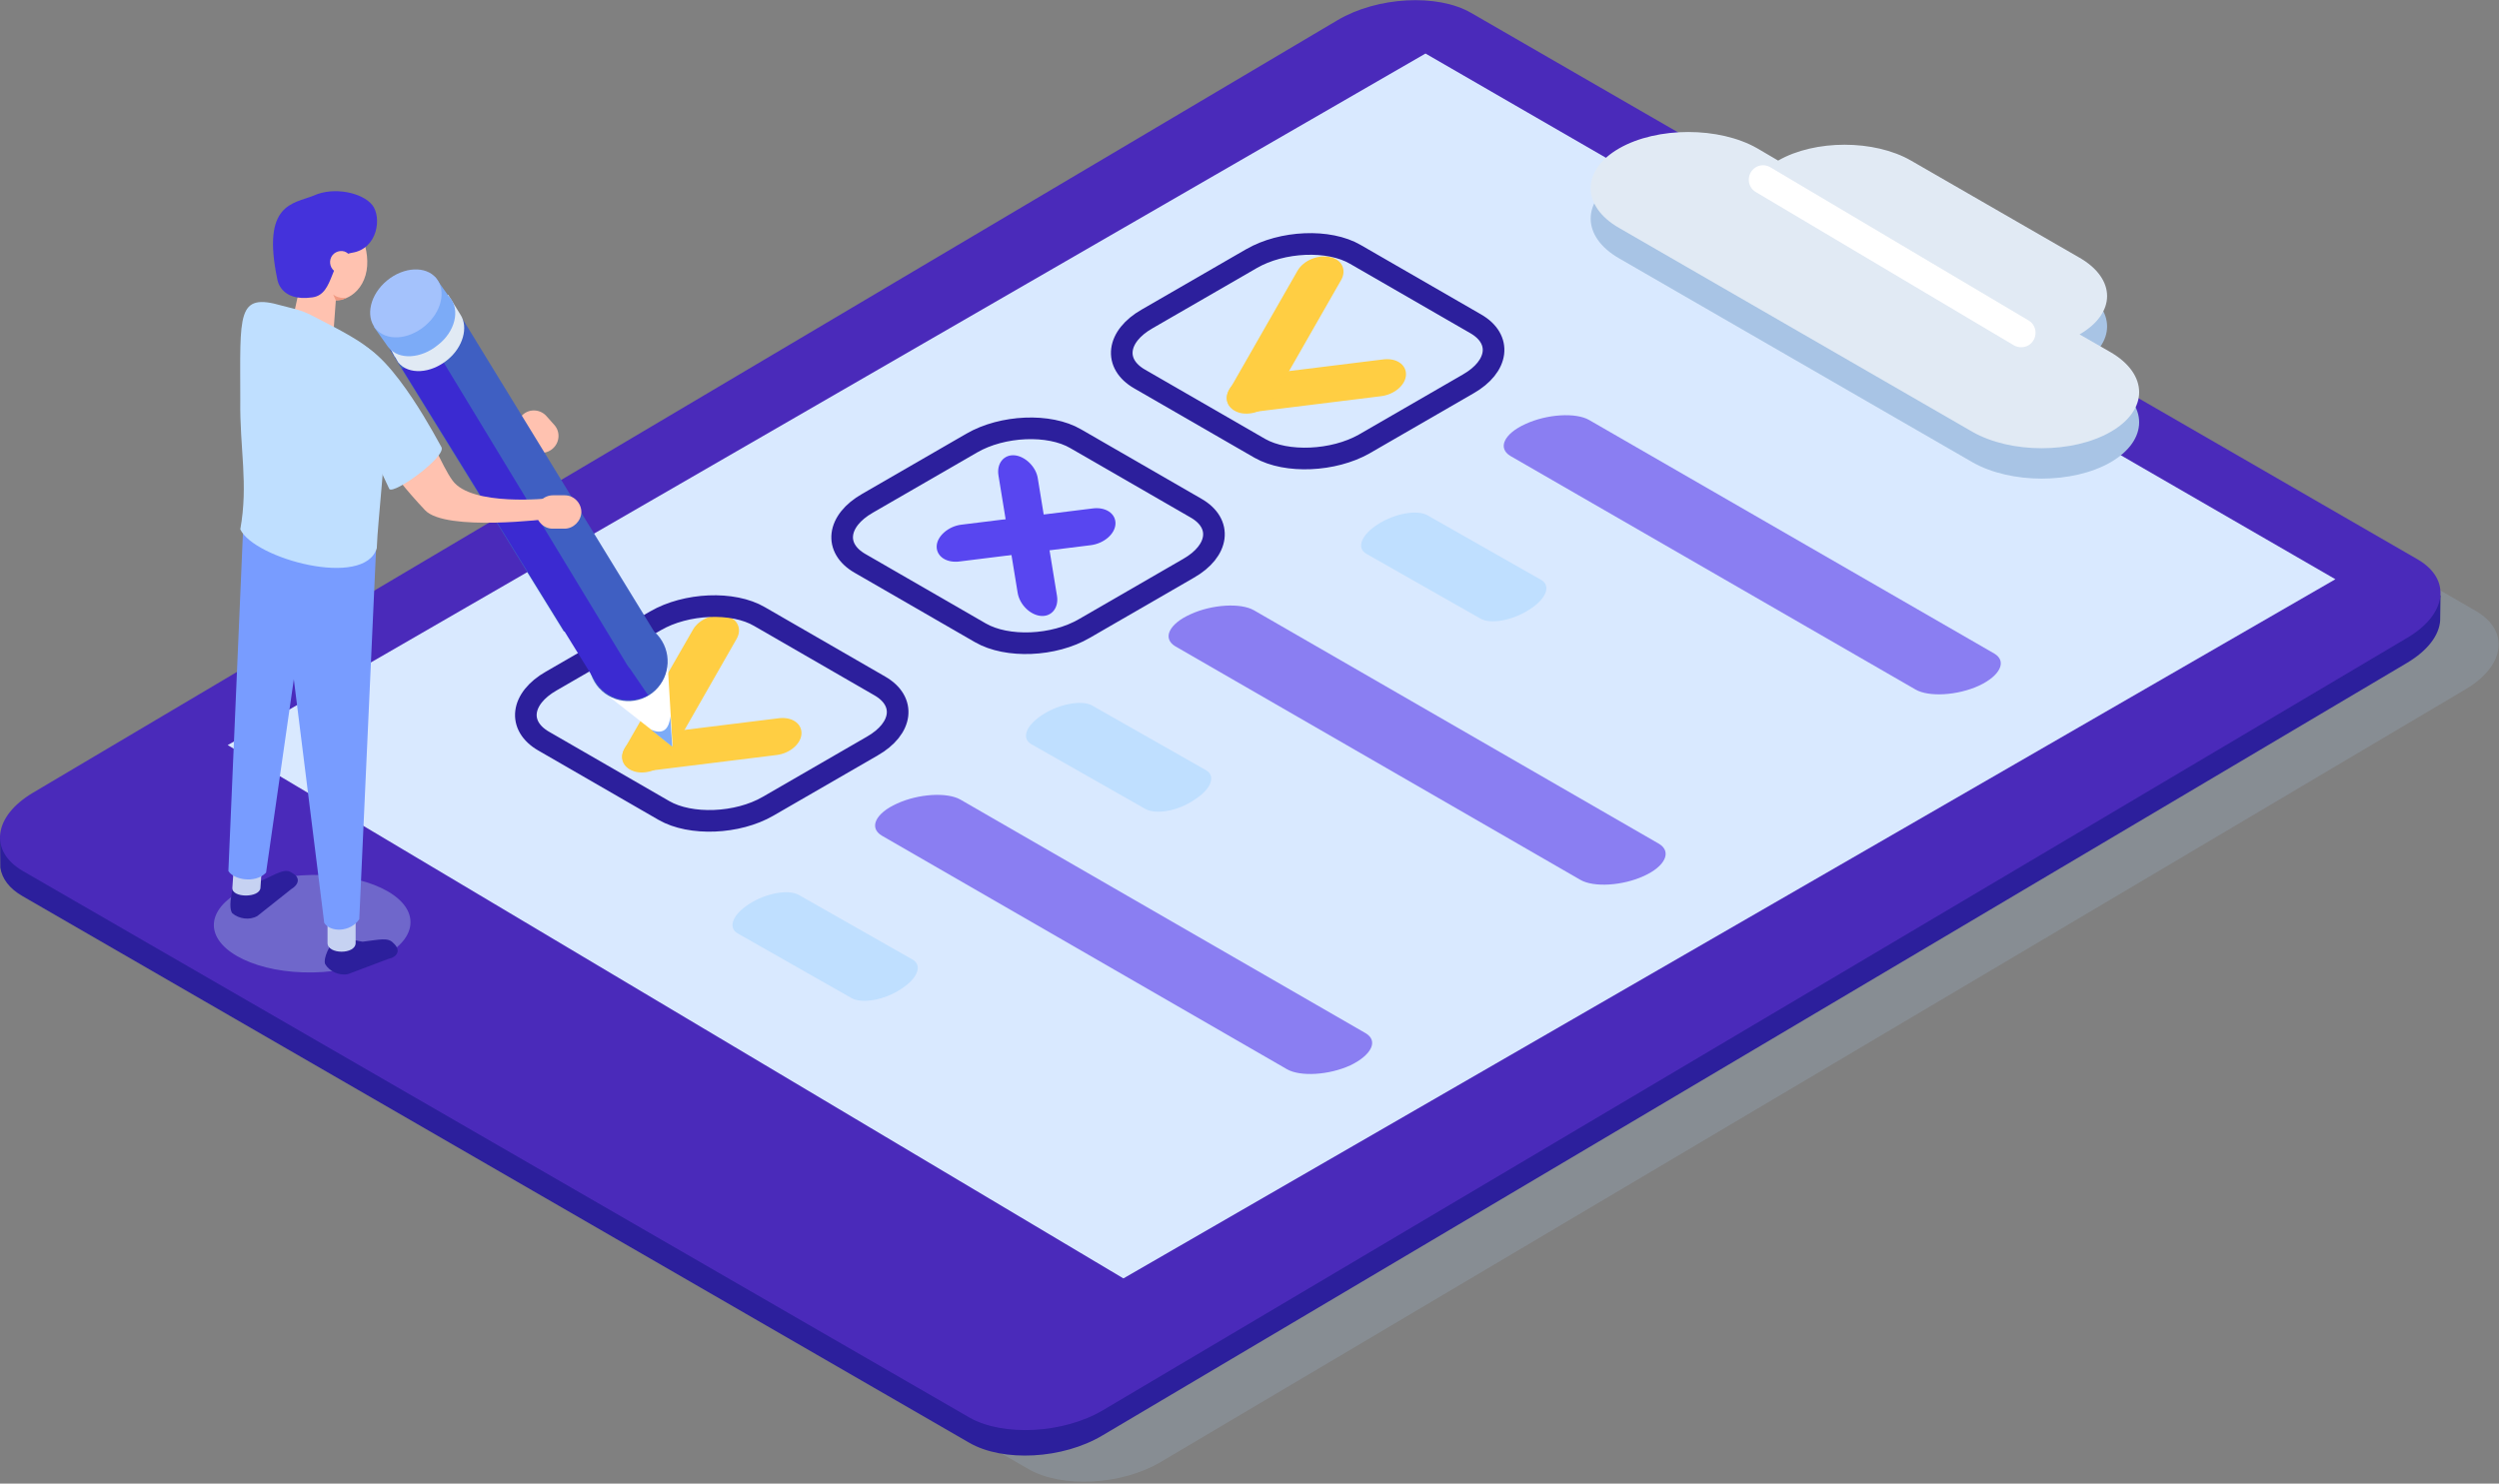 <svg width="650" height="386" viewBox="0 0 650 386" fill="none" xmlns="http://www.w3.org/2000/svg">
<rect x="0" y="0" width="650" height="386" fill="#808080" stroke="none"/>
<g clip-path="url(#clip0)">
<path opacity="0.2" d="M267.359 382.125L21.062 240.021C12.207 234.863 13.411 225.751 23.727 219.647L363.04 18.655C373.357 12.551 389.003 11.692 397.771 16.764L643.982 158.954C652.837 164.112 651.633 173.224 641.317 179.328L302.004 380.32C291.773 386.424 276.127 387.283 267.359 382.125Z" fill="#A8C4E5"/>
<path d="M632.205 154.57C631.345 153.71 630.227 152.764 628.938 151.99L382.727 9.886C373.873 4.728 358.312 5.588 347.996 11.778L8.597 212.769C7.479 213.457 6.362 214.145 5.502 215.005L0 217.584L0.086 225.751C0.516 228.588 2.407 231.167 5.846 233.144L252.057 375.334C260.911 380.492 276.471 379.632 286.787 373.443L626.101 172.451C631.431 169.27 634.44 165.315 634.698 161.447L634.784 154.913L632.205 154.57Z" fill="#2C1F9C"/>
<path d="M252.143 368.8L5.932 226.61C-2.923 221.452 -1.719 212.34 8.597 206.236L347.911 5.244C358.227 -0.86 373.873 -1.719 382.642 3.353L628.852 145.543C637.707 150.701 636.503 159.814 626.187 165.917L286.874 366.909C276.558 373.013 260.912 373.787 252.143 368.8Z" fill="#4A2ABA"/>
<path d="M292.203 332.608L59.231 193.857L370.778 13.927L607.446 150.701L292.203 332.608Z" fill="#D9E9FF"/>
<path d="M548.988 99.55L540.907 94.908C550.45 89.406 550.45 80.466 540.907 74.964L497.064 49.689C487.521 44.187 472.047 44.187 462.505 49.689L457.089 46.508C447.203 40.835 431.041 40.835 421.154 46.508C411.268 52.182 411.268 61.553 421.154 67.227L513.054 120.269C523.026 125.942 539.102 125.942 548.988 120.269C558.874 114.509 558.874 105.224 548.988 99.55Z" fill="#A8C4E5"/>
<path d="M548.988 91.641L540.907 86.999C550.45 81.497 550.45 72.557 540.907 67.055L497.064 41.78C487.521 36.278 472.047 36.278 462.505 41.78L457.089 38.599C447.203 32.926 431.041 32.926 421.154 38.599C411.268 44.273 411.268 53.644 421.154 59.318L513.054 112.36C523.026 118.033 539.102 118.033 548.988 112.36C558.874 106.686 558.874 97.401 548.988 91.641Z" fill="#E1EAF4"/>
<path d="M523.8 89.836L456.659 49.947C454.338 48.572 454.252 45.133 456.573 43.586C457.777 42.812 459.238 42.812 460.442 43.5L527.669 83.388C529.99 84.764 530.076 88.203 527.755 89.75C526.551 90.524 525.004 90.524 523.8 89.836Z" fill="white"/>
<path d="M385.048 160.931L355.39 144.082C352.725 142.534 354.1 139.095 358.484 136.344C362.783 133.594 368.543 132.562 371.208 134.023L400.866 150.873C403.531 152.42 402.156 155.859 397.772 158.61C393.387 161.447 387.713 162.479 385.048 160.931Z" fill="#BFDFFF"/>
<path d="M518.728 170.044L413.332 109.265C409.893 107.287 402.414 107.717 396.826 110.296C391.238 112.789 389.433 116.572 392.872 118.635L498.268 179.414C501.706 181.391 509.186 180.962 514.773 178.383C520.275 175.804 522.081 172.021 518.728 170.044Z" fill="#8A7EF2"/>
<path d="M297.877 210.448L268.219 193.599C265.554 192.051 266.929 188.613 271.314 185.862C275.612 183.111 281.372 182.079 284.037 183.541L313.695 200.39C316.36 201.938 314.985 205.376 310.601 208.127C306.302 211.05 300.542 211.996 297.877 210.448Z" fill="#BFDFFF"/>
<path d="M431.557 219.561L326.16 158.782C322.722 156.805 315.243 157.235 309.655 159.814C304.067 162.307 302.261 166.089 305.7 168.152L411.096 228.931C414.535 230.909 422.014 230.479 427.602 227.9C433.104 225.407 434.909 221.624 431.557 219.561Z" fill="#8A7EF2"/>
<path d="M221.538 259.708L191.879 242.858C189.214 241.311 190.59 237.872 194.974 235.121C199.273 232.37 205.032 231.339 207.697 232.8L237.356 249.65C240.021 251.197 238.646 254.636 234.261 257.387C229.963 260.224 224.203 261.169 221.538 259.708Z" fill="#BFDFFF"/>
<path d="M355.218 268.82L249.822 208.041C246.383 206.064 238.904 206.494 233.316 209.073C227.728 211.566 225.923 215.349 229.361 217.412L334.757 278.191C338.196 280.168 345.675 279.738 351.263 277.159C356.765 274.494 358.57 270.798 355.218 268.82Z" fill="#8A7EF2"/>
<path d="M319.111 103.333C319.025 105.998 321.69 107.803 325.215 107.287L359.258 103.075C362.697 102.645 365.62 100.152 365.706 97.487C365.792 94.822 363.127 93.017 359.602 93.533L325.559 97.745C322.12 98.175 319.197 100.668 319.111 103.333Z" fill="#FFCE43"/>
<path d="M322.636 107.459C325.731 108.147 329.513 106.6 331.061 103.935L348.856 72.814C350.317 70.236 349.028 67.484 345.933 66.883C342.838 66.195 339.056 67.742 337.508 70.407L319.713 101.528C318.166 104.021 319.541 106.686 322.636 107.459Z" fill="#FFCE43"/>
<path d="M161.877 196.694C161.791 199.359 164.456 201.164 167.98 200.648L202.023 196.436C205.462 196.006 208.385 193.513 208.471 190.848C208.557 188.183 205.892 186.378 202.367 186.893L168.324 191.106C164.799 191.622 161.963 194.029 161.877 196.694Z" fill="#FFCE43"/>
<path d="M243.632 142.104C243.546 144.769 246.211 146.575 249.736 146.059L283.693 141.846C287.131 141.417 290.054 138.924 290.14 136.259C290.226 133.594 287.561 131.788 284.037 132.304L249.993 136.516C246.641 136.946 243.718 139.525 243.632 142.104Z" fill="#5846F0"/>
<path d="M263.92 118.463C261.083 118.205 259.192 120.612 259.708 123.707L264.694 154.226C265.21 157.321 267.961 159.986 270.712 160.243C273.549 160.501 275.44 158.094 274.924 154.999L269.938 124.481C269.508 121.472 266.671 118.721 263.92 118.463Z" fill="#5846F0"/>
<path d="M165.401 200.82C168.496 201.508 172.279 199.96 173.826 197.295L191.621 166.175C193.083 163.596 191.793 160.845 188.699 160.243C185.604 159.556 181.821 161.103 180.274 163.768L162.392 194.888C160.931 197.381 162.221 200.046 165.401 200.82Z" fill="#FFCE43"/>
<path d="M327.708 116.658L296.416 98.605C289.539 94.65 290.398 87.515 298.393 82.959L325.473 67.313C333.468 62.67 345.675 62.154 352.553 66.195L383.845 84.248C390.722 88.203 389.863 95.338 381.868 99.894L354.788 115.54C346.879 120.011 334.672 120.612 327.708 116.658Z" stroke="#2C1F9C" stroke-width="5.628" stroke-miterlimit="10"/>
<path d="M254.98 164.628L223.688 146.575C216.81 142.62 217.67 135.485 225.665 130.928L252.745 115.282C260.739 110.64 272.947 110.124 279.824 114.165L311.116 132.218C317.994 136.173 317.134 143.308 309.139 147.864L282.059 163.51C274.15 168.152 261.943 168.668 254.98 164.628Z" stroke="#2C1F9C" stroke-width="5.628" stroke-miterlimit="10"/>
<path d="M172.709 210.878L141.417 192.825C134.539 188.871 135.399 181.735 143.394 177.179L170.474 161.533C178.469 156.891 190.676 156.375 197.553 160.415L228.845 178.468C235.723 182.423 234.863 189.558 226.868 194.115L199.788 209.761C191.793 214.403 179.586 214.833 172.709 210.878Z" stroke="#2C1F9C" stroke-width="5.628" stroke-miterlimit="10"/>
<path opacity="0.4" d="M81.411 253.002C95.51 252.744 106.858 246.899 106.772 239.849C106.686 232.8 95.08 227.384 80.981 227.642C66.883 227.9 55.535 233.746 55.621 240.795C55.793 247.758 67.313 253.26 81.411 253.002Z" fill="#A8C4E5"/>
<path d="M62.069 229.877L68.086 229.103C72.041 227.298 73.932 225.923 75.737 226.954L76.253 227.298C78.059 228.33 77.801 230.135 75.737 231.339L66.969 238.302C64.906 239.505 62.155 239.076 60.435 237.614C60.435 237.614 59.49 236.755 60.177 232.972C60.521 230.823 60.435 230.737 62.069 229.877Z" fill="#2C1F9C"/>
<path d="M88.375 243.89L94.306 245.007C98.691 244.492 100.926 243.804 102.301 245.351L102.731 245.781C104.107 247.328 103.419 248.962 101.012 249.478L90.524 253.432C88.203 253.948 85.624 252.658 84.592 250.853C84.592 250.853 83.904 249.736 85.71 246.383C86.569 244.406 86.483 244.32 88.375 243.89Z" fill="#2C1F9C"/>
<path d="M92.501 245.351C92.501 248.36 85.194 248.36 85.194 245.351V235.551H92.501V245.351Z" fill="#C6D2F2"/>
<path d="M93.447 239.162C91.125 242.6 85.881 242.6 84.334 240.107L71.697 138.838H98.003L93.447 239.162Z" fill="#789CFF"/>
<path d="M67.742 230.995C67.57 233.66 60.263 233.66 60.435 230.995L61.037 222.226H68.344L67.742 230.995Z" fill="#C6D2F2"/>
<path d="M69.204 227.04C66.281 230.049 60.607 228.759 59.403 226.61L63.186 138.752L81.497 141.417L69.204 227.04Z" fill="#789CFF"/>
<path d="M88.375 73.588C86.569 79.864 81.841 81.669 77.973 77.543C74.018 73.502 72.299 64.992 74.104 58.716C75.909 52.44 80.638 50.635 84.506 54.761C88.461 58.888 90.18 67.313 88.375 73.588Z" fill="#FFC2B0"/>
<path d="M95.08 71.611C93.275 77.887 86.569 80.122 82.529 76.081C78.574 72.041 76.855 63.53 78.66 57.254C80.466 50.979 85.194 49.173 89.062 53.3C93.017 57.34 96.885 65.335 95.08 71.611Z" fill="#FFC2B0"/>
<path d="M79.778 89.75L79.09 89.578C76.769 89.062 75.308 86.827 75.823 84.506L78.66 71.611C79.176 69.29 81.411 67.828 83.732 68.344L84.42 68.516C86.741 69.032 88.203 71.267 87.687 73.588L86.741 86.397C86.311 88.719 82.013 90.266 79.778 89.75Z" fill="#FFC2B0"/>
<path d="M72.127 72.643C72.127 72.643 72.814 78.574 81.239 77.371C87.257 76.597 85.538 66.711 91.555 65.765C98.261 64.734 99.378 56.481 96.799 53.3C94.22 50.119 86.827 48.486 81.583 50.893C76.253 53.042 68 52.87 72.127 72.643Z" fill="#4432DB"/>
<path d="M91.555 69.032C91.125 70.579 89.492 71.439 87.945 71.009C86.397 70.579 85.537 68.946 85.967 67.399C86.397 65.851 88.031 64.992 89.578 65.421C91.039 65.937 91.985 67.57 91.555 69.032Z" fill="#FFC2B0"/>
<path d="M62.498 137.72C64.647 125.942 62.326 116.658 62.498 104.107C62.498 81.583 61.467 76.081 73.33 79.52L76.683 80.38C78.316 80.809 79.864 81.411 81.325 82.185C97.057 90.266 101.27 92.759 100.496 102.129C100.582 117.604 98.261 134.969 98.003 142.62C94.822 153.194 66.109 145.371 62.498 137.72Z" fill="#BFDFFF"/>
<path d="M87.343 78.144L86.655 76.597C86.655 76.597 87.859 77.801 90.18 77.457C90.18 77.457 88.89 78.317 87.343 78.144Z" fill="#F09A82"/>
<path d="M137.634 116.228L135.571 113.907C134.023 112.102 134.281 109.351 136.087 107.803C137.892 106.256 140.643 106.514 142.19 108.319L144.253 110.64C145.801 112.445 145.543 115.196 143.738 116.744C141.846 118.377 139.095 118.119 137.634 116.228Z" fill="#FFC2B0"/>
<path d="M155.773 179.156L174.944 194.201L173.568 171.247L155.773 179.156Z" fill="white"/>
<path d="M169.27 189.816L174.858 194.287L174.342 186.378C173.998 190.074 172.193 191.106 169.27 189.816Z" fill="#7CABF7"/>
<path d="M170.387 179.672C174.514 175.804 174.772 169.356 170.989 165.144C167.121 161.017 160.673 160.759 156.461 164.542C152.334 168.41 152.076 174.858 155.859 179.07C159.727 183.283 166.261 183.541 170.387 179.672Z" fill="#3F5FC2"/>
<path d="M170.387 164.714L117.087 77.715L101.441 91.04L146.66 164.284L170.387 164.714Z" fill="#3F5FC2"/>
<path d="M163.94 174.084C163.338 173.396 162.909 172.709 162.479 171.935L115.454 94.392L104.537 95.854L154.484 176.663C154.914 177.437 155.343 178.125 155.945 178.812C159.212 182.423 164.456 183.111 168.582 180.876L163.94 174.084Z" fill="#3B2AD1"/>
<path d="M119.753 81.841L116.572 76.683L113.907 79.004C111.586 79.09 108.921 80.036 106.686 81.927C104.278 83.99 102.817 86.569 102.387 88.976L101.184 90.008L102.731 92.931H102.817C103.075 93.447 103.333 93.876 103.591 94.306C106.256 97.573 112.015 97.229 116.4 93.619C120.44 90.352 121.902 85.108 119.753 81.841Z" fill="#E1EAF4"/>
<path d="M117.002 77.371C116.916 77.285 116.83 77.199 116.744 77.113L113.133 72.041L109.007 75.48C107.287 75.909 105.654 76.769 104.106 77.972C102.645 79.176 101.527 80.638 100.754 82.185L97.229 85.022L100.582 89.75C100.754 90.008 100.926 90.266 101.098 90.438C103.763 93.705 109.522 93.361 113.907 89.75C118.377 86.311 119.752 80.638 117.002 77.371Z" fill="#7CABF7"/>
<path d="M110.468 84.85C114.853 81.239 116.142 75.651 113.477 72.385C110.812 69.118 105.052 69.376 100.668 72.986C96.284 76.597 94.994 82.185 97.659 85.452C100.41 88.804 106.084 88.461 110.468 84.85Z" fill="#A4C2FC"/>
<path d="M87.859 95.166C87.859 95.166 91.04 112.102 110.554 132.734C115.884 138.408 142.964 134.969 142.964 134.969V129.639C142.964 129.639 122.59 131.874 117.69 124.997C112.102 117.432 103.849 88.117 87.859 95.166Z" fill="#FFC2B0"/>
<path d="M91.555 106.6L101.27 127.232C102.559 128.693 116.486 118.549 114.767 116.228C114.423 115.798 102.216 91.813 92.845 89.148C85.194 86.999 86.054 97.659 91.555 106.6Z" fill="#BFDFFF"/>
<path d="M146.833 137.548H143.738C141.417 137.548 139.439 135.571 139.439 133.164C139.439 130.843 141.417 128.865 143.824 128.865H146.919C149.24 128.865 151.217 130.843 151.217 133.25C151.131 135.571 149.154 137.548 146.833 137.548Z" fill="#FFC2B0"/>
</g>
<defs>
<clipPath id="clip0">
<rect width="650" height="385.478" fill="white"/>
</clipPath>
</defs>
</svg>
